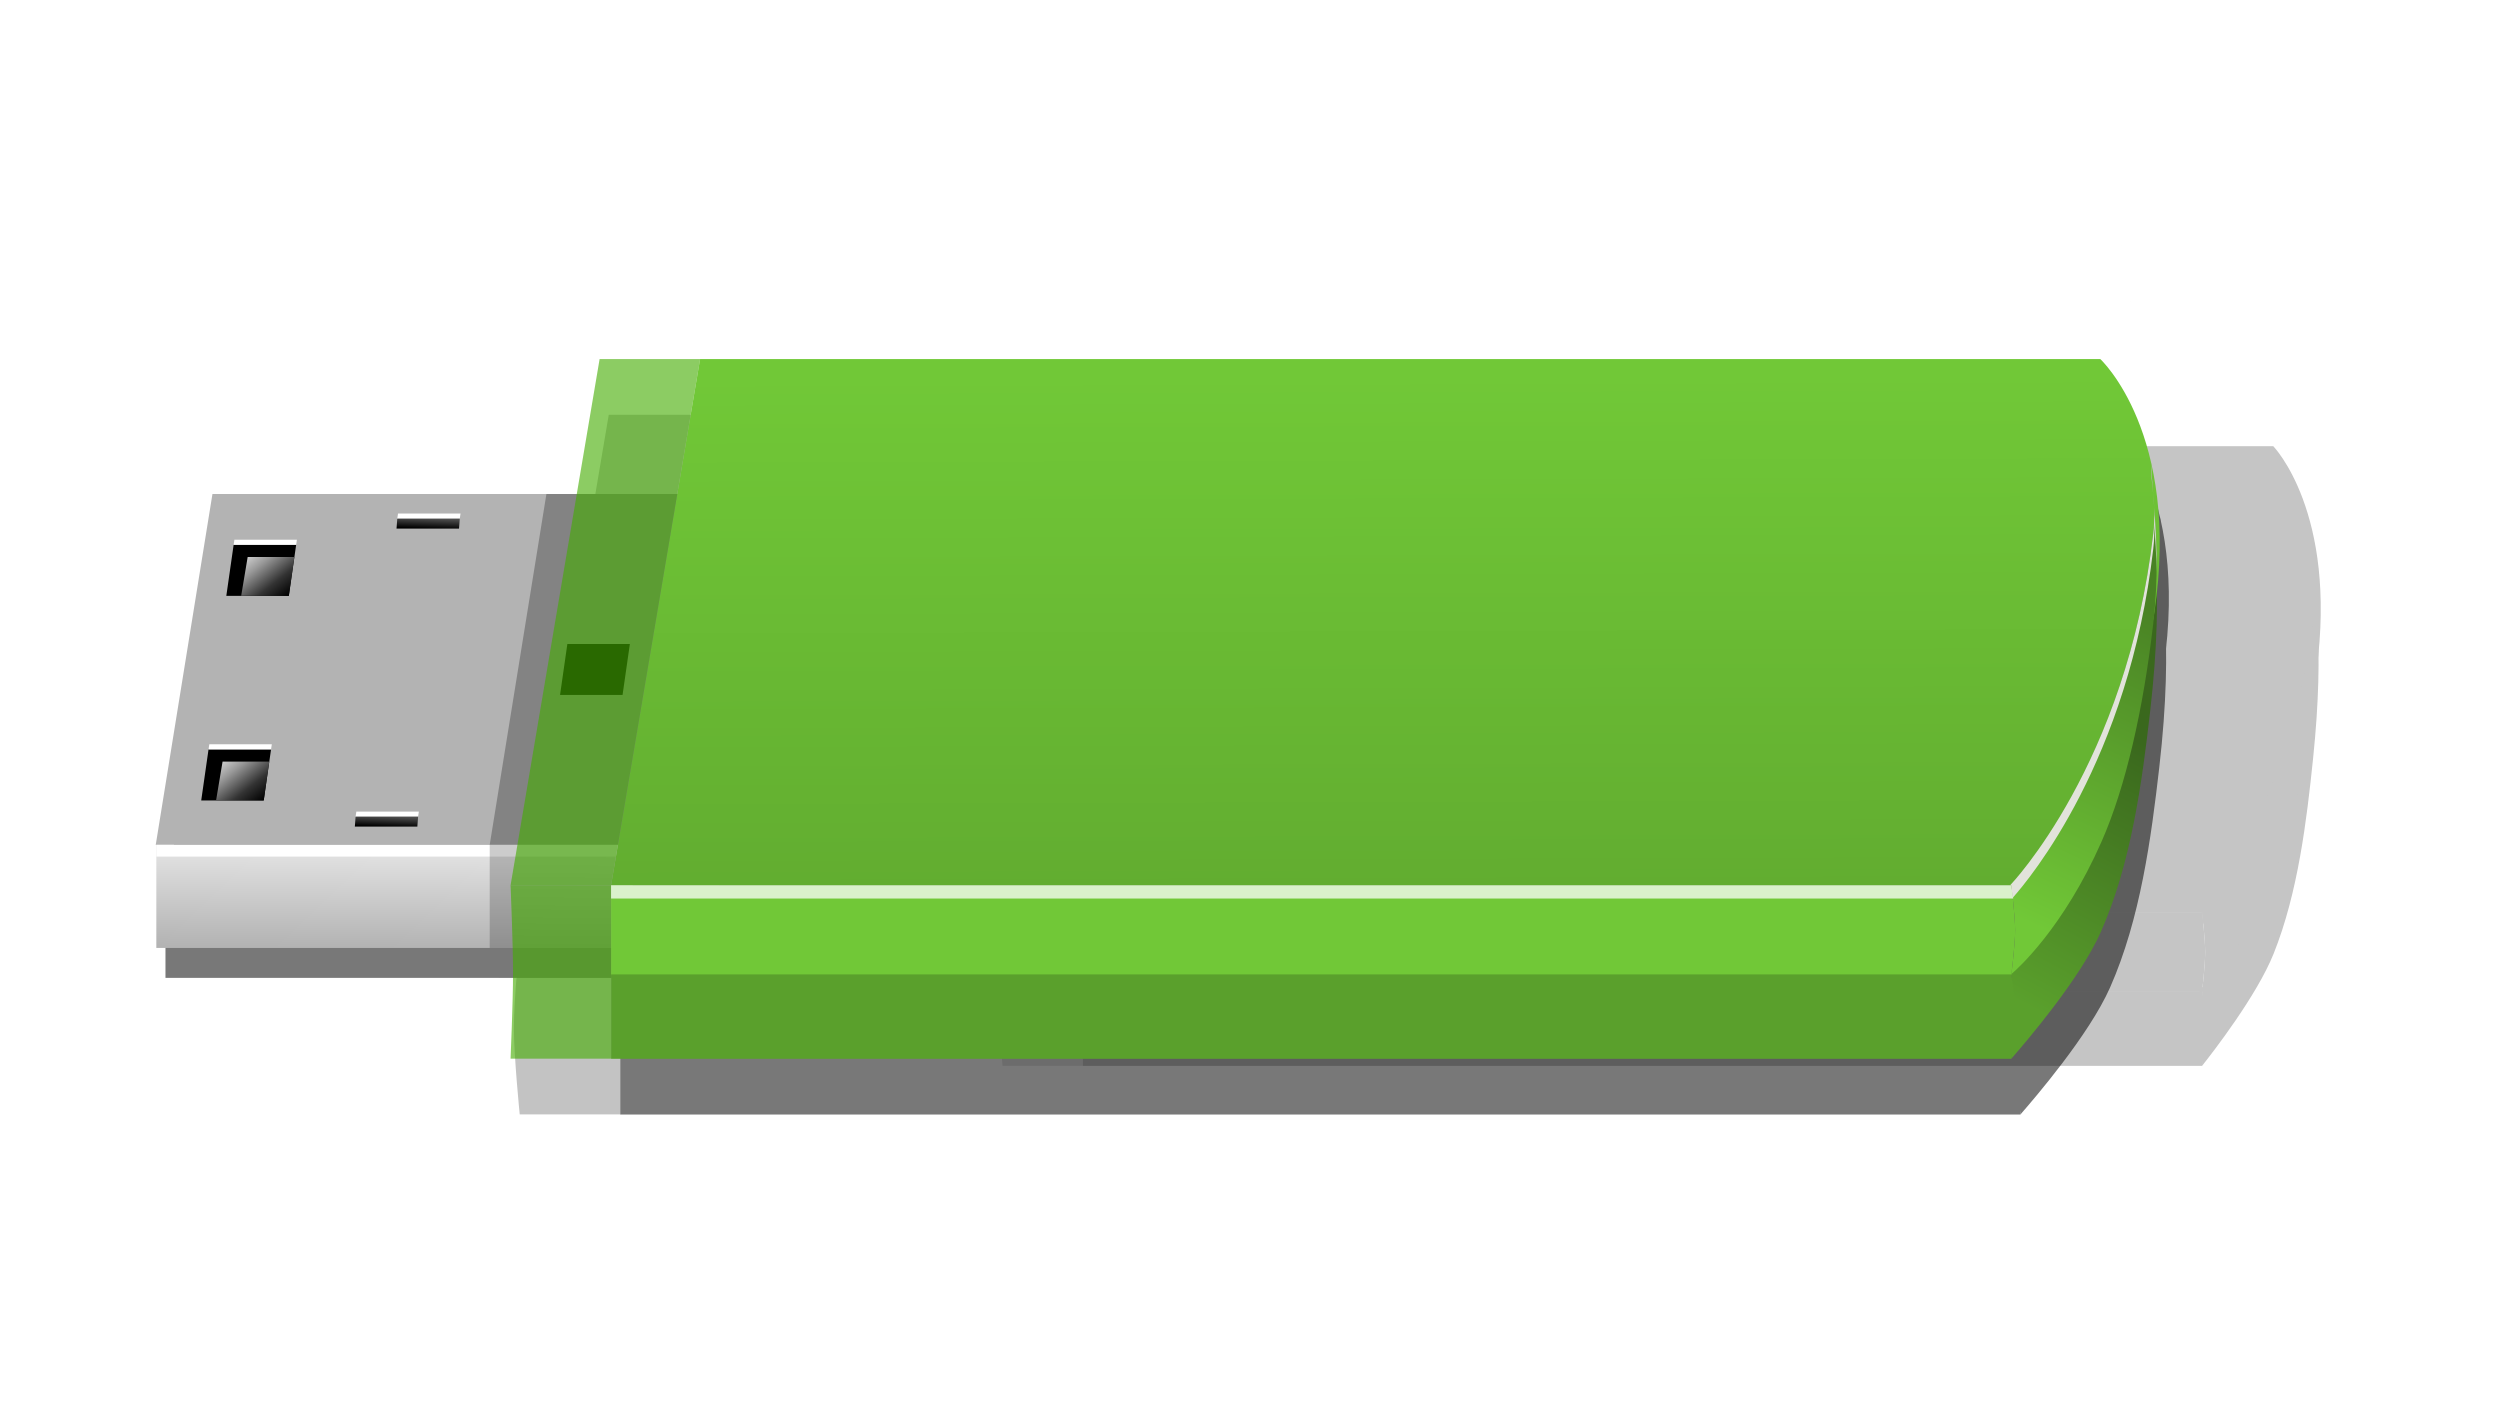<?xml version="1.0" encoding="UTF-8" standalone="no"?>
<svg
   xmlns:dc="http://purl.org/dc/elements/1.1/"
   xmlns:cc="http://creativecommons.org/ns#"
   xmlns:rdf="http://www.w3.org/1999/02/22-rdf-syntax-ns#"
   xmlns:svg="http://www.w3.org/2000/svg"
   xmlns="http://www.w3.org/2000/svg"
   xmlns:xlink="http://www.w3.org/1999/xlink"
   xmlns:sodipodi="http://sodipodi.sourceforge.net/DTD/sodipodi-0.dtd"
   xmlns:inkscape="http://www.inkscape.org/namespaces/inkscape"
   width="1920"
   height="1080"
   viewBox="0 0 508 285.75"
   version="1.1"
   id="svg8"
   inkscape:version="1.0.2-2 (e86c870879, 2021-01-15)"
   sodipodi:docname="accesories-usb.svg">
  <defs
     id="defs2">
    <linearGradient
       inkscape:collect="always"
       id="linearGradient10489">
      <stop
         style="stop-color:#62ad30;stop-opacity:1"
         offset="0"
         id="stop10485" />
      <stop
         style="stop-color:#71c837;stop-opacity:1"
         offset="1"
         id="stop10487" />
    </linearGradient>
    <linearGradient
       inkscape:collect="always"
       id="linearGradient10473">
      <stop
         style="stop-color:#5aa02c;stop-opacity:1"
         offset="0"
         id="stop10469" />
      <stop
         style="stop-color:#3a681d;stop-opacity:1"
         offset="1"
         id="stop10471" />
    </linearGradient>
    <linearGradient
       inkscape:collect="always"
       id="linearGradient10453">
      <stop
         style="stop-color:#71c837;stop-opacity:1"
         offset="0"
         id="stop10449" />
      <stop
         style="stop-color:#498224;stop-opacity:1"
         offset="1"
         id="stop10451" />
    </linearGradient>
    <linearGradient
       inkscape:collect="always"
       id="linearGradient1498">
      <stop
         style="stop-color:#000000;stop-opacity:1;"
         offset="0"
         id="stop1494" />
      <stop
         style="stop-color:#4d4d4d;stop-opacity:1"
         offset="1"
         id="stop1496" />
    </linearGradient>
    <linearGradient
       inkscape:collect="always"
       id="linearGradient1468">
      <stop
         style="stop-color:#b3b3b3;stop-opacity:1"
         offset="0"
         id="stop1464" />
      <stop
         style="stop-color:#e6e6e6;stop-opacity:1"
         offset="1"
         id="stop1466" />
    </linearGradient>
    <linearGradient
       inkscape:collect="always"
       id="linearGradient1417">
      <stop
         style="stop-color:#cccccc;stop-opacity:1"
         offset="0"
         id="stop1413" />
      <stop
         style="stop-color:#999999;stop-opacity:1"
         offset="0.249"
         id="stop1429" />
      <stop
         style="stop-color:#333333;stop-opacity:1"
         offset="0.662"
         id="stop1431" />
      <stop
         style="stop-color:#000000;stop-opacity:1"
         offset="1"
         id="stop1415" />
    </linearGradient>
    <linearGradient
       inkscape:collect="always"
       xlink:href="#linearGradient1498"
       id="linearGradient10373"
       gradientUnits="userSpaceOnUse"
       gradientTransform="matrix(0.28,0,0,0.28,174.41,140.983)"
       x1="156.026"
       y1="124.12"
       x2="156.157"
       y2="120.681" />
    <linearGradient
       inkscape:collect="always"
       xlink:href="#linearGradient1498"
       id="linearGradient10375"
       gradientUnits="userSpaceOnUse"
       gradientTransform="matrix(0.28,0,0,0.28,170.295,169.973)"
       x1="156.026"
       y1="124.12"
       x2="156.157"
       y2="120.681" />
    <linearGradient
       inkscape:collect="always"
       xlink:href="#linearGradient1417"
       id="linearGradient10377"
       gradientUnits="userSpaceOnUse"
       gradientTransform="matrix(1.478,0,-0.214,1.259,-49.154,-12.781)"
       x1="99.626"
       y1="37.181"
       x2="110.988"
       y2="47.889" />
    <linearGradient
       inkscape:collect="always"
       xlink:href="#linearGradient1417"
       id="linearGradient10379"
       gradientUnits="userSpaceOnUse"
       gradientTransform="matrix(1.478,0,-0.214,1.259,-49.154,-12.781)"
       x1="99.626"
       y1="37.181"
       x2="110.988"
       y2="47.889" />
    <linearGradient
       inkscape:collect="always"
       xlink:href="#linearGradient1468"
       id="linearGradient10381"
       gradientUnits="userSpaceOnUse"
       gradientTransform="matrix(0.342,0,0,0.373,172.832,154.449)"
       x1="109.737"
       y1="166.226"
       x2="109.945"
       y2="139.386" />
    <linearGradient
       inkscape:collect="always"
       xlink:href="#linearGradient10453"
       id="linearGradient10455"
       x1="1560.053"
       y1="825.838"
       x2="1611.317"
       y2="712.479"
       gradientUnits="userSpaceOnUse"
       gradientTransform="matrix(0.265,0,0,0.265,16.623,-44.448)" />
    <linearGradient
       inkscape:collect="always"
       xlink:href="#linearGradient10473"
       id="linearGradient10475"
       x1="413.719"
       y1="227.139"
       x2="426.722"
       y2="202.386"
       gradientUnits="userSpaceOnUse"
       gradientTransform="translate(16.623,-44.448)" />
    <linearGradient
       inkscape:collect="always"
       xlink:href="#linearGradient10489"
       id="linearGradient10491"
       x1="345.011"
       y1="215.505"
       x2="344.861"
       y2="165.678"
       gradientUnits="userSpaceOnUse"
       gradientTransform="translate(16.623,-44.448)" />
    <filter
       inkscape:collect="always"
       style="color-interpolation-filters:sRGB"
       id="filter10661"
       x="-0.011"
       width="1.021"
       y="-0.027"
       height="1.054">
      <feGaussianBlur
         inkscape:collect="always"
         stdDeviation="0.883"
         id="feGaussianBlur10663" />
    </filter>
    <filter
       inkscape:collect="always"
       style="color-interpolation-filters:sRGB"
       id="filter10831"
       x="-0.027"
       width="1.054"
       y="-0.067"
       height="1.134">
      <feGaussianBlur
         inkscape:collect="always"
         stdDeviation="2.213"
         id="feGaussianBlur10833" />
    </filter>
  </defs>
  <sodipodi:namedview
     id="base"
     pagecolor="#ffffff"
     bordercolor="#666666"
     borderopacity="1.0"
     inkscape:pageopacity="0.0"
     inkscape:pageshadow="2"
     inkscape:zoom="1.4643678"
     inkscape:cx="501.57042"
     inkscape:cy="584.55886"
     inkscape:document-units="mm"
     inkscape:current-layer="layer1"
     inkscape:document-rotation="0"
     showgrid="false"
     inkscape:window-width="1920"
     inkscape:window-height="1017"
     inkscape:window-x="1077"
     inkscape:window-y="817"
     inkscape:window-maximized="1"
     units="px"
     inkscape:showpageshadow="false"
     inkscape:snap-bbox="true"
     inkscape:bbox-paths="true"
     inkscape:bbox-nodes="true"
     inkscape:snap-bbox-edge-midpoints="true"
     inkscape:snap-bbox-midpoints="true"
     inkscape:object-paths="true"
     inkscape:snap-intersection-paths="true"
     inkscape:snap-smooth-nodes="true"
     inkscape:snap-midpoints="true"
     inkscape:snap-object-midpoints="true"
     inkscape:snap-global="false" />
  <g
     inkscape:label="Layer 1"
     inkscape:groupmode="layer"
     id="layer1">
    <g
       id="g10721"
       style="opacity:0.255;fill:#1a1a1a;stroke-width:0.573;filter:url(#filter10831)"
       transform="matrix(1.645,0,0,1.85,-257.571,-130.696)">
      <path
         id="path10665"
         style="opacity:1;fill:#1a1a1a;fill-opacity:1;stroke-width:0.152"
         d="m 442.437,135.384 c -0.041,0.406 -0.085,0.814 -0.133,1.229 0.048,-0.414 0.092,-0.823 0.133,-1.228 -7e-5,-4.5e-4 0,-8.9e-4 0,-0.001 z m 0.405,3.667 c -0.11,2.021 -0.283,4.122 -0.537,6.303 -2.618,22.452 -14.131,34.23 -14.131,34.23 h 0.418 v 8.135 c 1.35,-1.524 6.771,-7.724 8.847,-12.34 3.005,-6.681 4.07,-14.609 4.866,-21.431 0.728,-6.244 0.804,-11.114 0.537,-14.898 z"
         sodipodi:nodetypes="ccccccscccasc" />
      <g
         id="g10703"
         transform="translate(54.184,-39.593)"
         style="fill:#1a1a1a;stroke-width:0.573">
        <path
           id="path10667"
           style="opacity:1;fill:#1a1a1a;fill-opacity:1;stroke-width:0.152"
           d="m 243.867,172.378 -5.6,34.128 h -47.067 l 5.6,-34.128 z" />
        <rect
           style="opacity:1;fill:#1a1a1a;fill-opacity:1;stroke:none;stroke-width:0.152"
           id="rect10669"
           width="47.009"
           height="7.516"
           x="191.259"
           y="206.506" />
        <g
           id="g10677"
           transform="matrix(0.28,0,0,0.28,175.023,168.973)"
           style="fill:#1a1a1a;stroke-width:2.047">
          <path
             id="path10671"
             style="opacity:1;fill:#1a1a1a;fill-opacity:1;stroke:none;stroke-width:0.545"
             transform="matrix(1,0,-0.144,0.99,0,0)"
             d="m 89.581,30.126 h 22.043 v 17.893 H 89.581 Z" />
          <path
             id="path10673"
             style="opacity:1;fill:#1a1a1a;fill-opacity:1;stroke:none;stroke-width:0.545"
             transform="matrix(1,0,-0.146,0.989,0,0)"
             d="M 89.652,28.339 H 111.695 V 30.137 H 89.652 Z" />
          <path
             id="path10675"
             style="opacity:1;fill:#1a1a1a;fill-opacity:1;stroke:none;stroke-width:0.542;stroke-opacity:1"
             d="m 90.197,34.036 h 16.473 l -1.962,13.483 H 87.91 Z"
             sodipodi:nodetypes="ccccc" />
        </g>
        <g
           id="g10685"
           transform="matrix(0.28,0,0,0.28,172.545,188.872)"
           style="fill:#1a1a1a;stroke-width:2.047">
          <path
             id="path10679"
             style="opacity:1;fill:#1a1a1a;fill-opacity:1;stroke:none;stroke-width:0.545"
             transform="matrix(1,0,-0.144,0.99,0,0)"
             d="m 89.581,30.126 h 22.043 v 17.893 H 89.581 Z" />
          <path
             id="path10681"
             style="opacity:1;fill:#1a1a1a;fill-opacity:1;stroke:none;stroke-width:0.545"
             transform="matrix(1,0,-0.146,0.989,0,0)"
             d="M 89.652,28.339 H 111.695 V 30.137 H 89.652 Z" />
          <path
             id="path10683"
             style="opacity:1;fill:#1a1a1a;fill-opacity:1;stroke:none;stroke-width:0.542;stroke-opacity:1"
             d="m 90.197,34.036 h 16.473 l -1.962,13.483 H 87.91 Z"
             sodipodi:nodetypes="ccccc" />
        </g>
        <path
           id="path10687"
           style="fill:#1a1a1a;fill-opacity:1;stroke:none;stroke-width:0.152"
           d="m 211.008,203.266 h 6.172 l -0.074,0.498 h -6.172 z" />
        <path
           id="path10689"
           style="fill:#1a1a1a;fill-opacity:1;stroke:none;stroke-width:0.152"
           d="m 210.934,203.764 h 6.172 l -0.074,0.963 h -6.172 z" />
        <path
           id="path10691"
           style="fill:#1a1a1a;fill-opacity:1;stroke:none;stroke-width:0.152"
           d="m 215.123,174.277 h 6.172 l -0.074,0.498 h -6.172 z" />
        <path
           id="path10693"
           style="fill:#1a1a1a;fill-opacity:1;stroke:none;stroke-width:0.152"
           d="m 215.049,174.775 h 6.172 l -0.074,0.963 h -6.172 z" />
        <path
           id="path10695"
           style="fill:#1a1a1a;fill-opacity:1;stroke:none;stroke-width:0.152"
           d="m 231.843,186.963 h 6.172 l -0.722,4.958 h -6.172 z" />
        <path
           id="path10697"
           style="opacity:0.268;fill:#1a1a1a;fill-opacity:1;stroke-width:0.152"
           d="m 229.774,172.378 -5.6,34.128 H 238.267 l 5.6,-34.128 z" />
        <rect
           style="opacity:1;fill:#1a1a1a;fill-opacity:1;stroke:none;stroke-width:0.152"
           id="rect10699"
           width="47.009"
           height="1.138"
           x="191.259"
           y="206.506" />
        <path
           id="path10701"
           style="opacity:0.2;fill:#1a1a1a;fill-opacity:1;stroke:none;stroke-width:0.152"
           d="m 224.175,206.506 v 7.515 H 238.267 v -7.515 z" />
      </g>
      <path
         id="path10705"
         style="opacity:1;fill:#1a1a1a;fill-opacity:1;stroke-width:0.152"
         d="m 299.134,119.656 -8.79,51.187 h 138.249 c 0,0 11.513,-9.134 14.131,-26.545 2.618,-17.411 -5.34,-24.642 -5.34,-24.642 z"
         sodipodi:nodetypes="cccscc" />
      <path
         id="path10707"
         style="opacity:1;fill:#1a1a1a;fill-opacity:1;stroke-width:0.152"
         d="m 439.505,108.643 -0.003,5.2e-4 c 0.005,0.011 0.01,0.022 0.015,0.033 -0.002,-0.004 -0.013,-0.033 -0.013,-0.033 z m 2.878,21.004 c -0.006,1.194 0.12,2.129 0.221,3.094 -0.08,-1.022 -0.16,-2.044 -0.221,-3.094 z m 0.221,3.094 c 0.035,0.448 0.068,0.9 0.102,1.349 -0.021,-0.47 -0.057,-0.917 -0.102,-1.349 z m 0.102,1.349 c 0.033,0.733 0.024,1.536 -0.091,2.522 -2.618,22.452 -14.131,34.23 -14.131,34.23 h 0.108 c 0,0 0.383,2.908 0.383,4.371 0,1.383 -0.333,3.982 -0.37,4.267 0.609,-0.512 5.158,-4.509 8.907,-12.895 2.39,-5.345 4.126,-12.865 5.102,-21.232 0.52,-4.462 0.343,-7.914 0.091,-11.263 z" />
      <path
         id="path10709"
         style="opacity:0.445;fill:#1a1a1a;fill-opacity:1;stroke-width:0.152"
         d="m 289.211,119.656 -8.791,51.187 h 9.923 l 8.791,-51.187 z" />
      <path
         id="path10711"
         style="opacity:0.445;fill:#1a1a1a;fill-opacity:1;stroke:none;stroke-width:0.152"
         d="m 280.42,170.843 h 9.923 v 16.867 h -9.923 c 0,0 -0.575,-5.616 -0.575,-8.434 0,-2.818 0.575,-8.434 0.575,-8.434 z"
         sodipodi:nodetypes="ccccsc" />
      <path
         id="path10713"
         style="opacity:1;fill:#1a1a1a;fill-opacity:1;stroke:none;stroke-width:0.152"
         d="m 290.343,170.843 h 138.249 c 0,0 0.383,2.908 0.383,4.371 0,1.462 -0.383,4.371 -0.383,4.371 H 290.343 Z"
         sodipodi:nodetypes="ccsccc" />
      <path
         id="path10715"
         style="opacity:1;fill:#1a1a1a;fill-opacity:1;stroke:none;stroke-width:0.152"
         d="m 290.343,179.511 h 138.249 c 0,0 0.422,2.729 0.422,4.104 0,1.375 -0.422,4.104 -0.422,4.104 h -138.249 z"
         sodipodi:nodetypes="ccsccc" />
      <path
         id="path10717"
         style="opacity:0.742;fill:#1a1a1a;stroke-width:0.152"
         d="m 290.343,170.843 v 1.286 h 138.442 c -0.096,-0.714 -0.193,-1.286 -0.193,-1.286 z" />
      <path
         id="path10719"
         style="opacity:1;fill:#1a1a1a;fill-opacity:1;stroke-width:0.152"
         d="m 439.505,108.643 -0.003,5.2e-4 c 0.005,0.011 0.01,0.022 0.015,0.033 -0.002,-0.004 -0.013,-0.033 -0.013,-0.033 z m 2.878,21.004 c -0.006,1.194 0.12,2.129 0.221,3.094 -0.08,-1.022 -0.16,-2.044 -0.221,-3.094 z m 0.221,3.094 c 0.035,0.448 0.068,0.9 0.102,1.349 -0.021,-0.47 -0.057,-0.917 -0.102,-1.349 z m 0.102,1.349 c 0.02,0.44 0.02,0.912 -0.004,1.427 10e-4,0.022 0.003,0.042 0.004,0.064 0.115,1.534 0.211,3.094 0.236,4.758 0.032,-2.242 -0.087,-4.266 -0.236,-6.249 z m 0,1.491 c -10e-4,-0.019 -0.003,-0.038 -0.004,-0.057 -0.016,0.341 -0.042,0.697 -0.087,1.088 -2.618,22.452 -14.131,34.23 -14.131,34.23 h 0.108 c 0,0 0.068,0.54 0.144,1.216 1.627,-1.79 11.479,-13.372 13.879,-33.956 0.115,-0.986 0.124,-1.789 0.091,-2.522 z" />
    </g>
    <g
       id="g10579"
       transform="matrix(2.058,0,0,2.089,-471.497,-165.679)"
       style="opacity:0.529;fill:#000000;stroke-width:0.482;filter:url(#filter10661)">
      <path
         id="path10523"
         style="opacity:1;fill:#000000;fill-opacity:1;stroke-width:0.128"
         d="m 442.437,135.384 c -0.041,0.406 -0.085,0.814 -0.133,1.229 0.048,-0.414 0.092,-0.823 0.133,-1.228 -7e-5,-4.5e-4 0,-8.9e-4 0,-0.001 z m 0.405,3.667 c -0.11,2.021 -0.283,4.122 -0.537,6.303 -2.618,22.452 -14.131,34.23 -14.131,34.23 h 0.418 v 8.135 c 1.35,-1.524 6.771,-7.724 8.847,-12.34 3.005,-6.681 4.07,-14.609 4.866,-21.431 0.728,-6.244 0.804,-11.114 0.537,-14.898 z"
         sodipodi:nodetypes="ccccccscccasc" />
      <g
         id="g10561"
         transform="translate(54.184,-39.593)"
         style="fill:#000000;stroke-width:0.482">
        <path
           id="path10525"
           style="opacity:1;fill:#000000;fill-opacity:1;stroke-width:0.128"
           d="m 243.867,172.378 -5.6,34.128 h -47.067 l 5.6,-34.128 z" />
        <rect
           style="opacity:1;fill:#000000;fill-opacity:1;stroke:none;stroke-width:0.128"
           id="rect10527"
           width="47.009"
           height="7.516"
           x="191.259"
           y="206.506" />
        <g
           id="g10535"
           transform="matrix(0.28,0,0,0.28,175.023,168.973)"
           style="fill:#000000;stroke-width:1.722">
          <path
             id="path10529"
             style="opacity:1;fill:#000000;fill-opacity:1;stroke:none;stroke-width:0.459"
             transform="matrix(1,0,-0.144,0.99,0,0)"
             d="m 89.581,30.126 h 22.043 v 17.893 H 89.581 Z" />
          <path
             id="path10531"
             style="opacity:1;fill:#000000;fill-opacity:1;stroke:none;stroke-width:0.459"
             transform="matrix(1,0,-0.146,0.989,0,0)"
             d="M 89.652,28.339 H 111.695 V 30.137 H 89.652 Z" />
          <path
             id="path10533"
             style="opacity:1;fill:#000000;fill-opacity:1;stroke:none;stroke-width:0.456;stroke-opacity:1"
             d="m 90.197,34.036 h 16.473 l -1.962,13.483 H 87.91 Z"
             sodipodi:nodetypes="ccccc" />
        </g>
        <g
           id="g10543"
           transform="matrix(0.28,0,0,0.28,172.545,188.872)"
           style="fill:#000000;stroke-width:1.722">
          <path
             id="path10537"
             style="opacity:1;fill:#000000;fill-opacity:1;stroke:none;stroke-width:0.459"
             transform="matrix(1,0,-0.144,0.99,0,0)"
             d="m 89.581,30.126 h 22.043 v 17.893 H 89.581 Z" />
          <path
             id="path10539"
             style="opacity:1;fill:#000000;fill-opacity:1;stroke:none;stroke-width:0.459"
             transform="matrix(1,0,-0.146,0.989,0,0)"
             d="M 89.652,28.339 H 111.695 V 30.137 H 89.652 Z" />
          <path
             id="path10541"
             style="opacity:1;fill:#000000;fill-opacity:1;stroke:none;stroke-width:0.456;stroke-opacity:1"
             d="m 90.197,34.036 h 16.473 l -1.962,13.483 H 87.91 Z"
             sodipodi:nodetypes="ccccc" />
        </g>
        <path
           id="path10545"
           style="fill:#000000;fill-opacity:1;stroke:none;stroke-width:0.128"
           d="m 211.008,203.266 h 6.172 l -0.074,0.498 h -6.172 z" />
        <path
           id="path10547"
           style="fill:#000000;fill-opacity:1;stroke:none;stroke-width:0.128"
           d="m 210.934,203.764 h 6.172 l -0.074,0.963 h -6.172 z" />
        <path
           id="path10549"
           style="fill:#000000;fill-opacity:1;stroke:none;stroke-width:0.128"
           d="m 215.123,174.277 h 6.172 l -0.074,0.498 h -6.172 z" />
        <path
           id="path10551"
           style="fill:#000000;fill-opacity:1;stroke:none;stroke-width:0.128"
           d="m 215.049,174.775 h 6.172 l -0.074,0.963 h -6.172 z" />
        <path
           id="path10553"
           style="fill:#000000;fill-opacity:1;stroke:none;stroke-width:0.128"
           d="m 231.843,186.963 h 6.172 l -0.722,4.958 h -6.172 z" />
        <path
           id="path10555"
           style="opacity:0.268;fill:#000000;fill-opacity:1;stroke-width:0.128"
           d="m 229.774,172.378 -5.6,34.128 H 238.267 l 5.6,-34.128 z" />
        <rect
           style="opacity:1;fill:#000000;fill-opacity:1;stroke:none;stroke-width:0.128"
           id="rect10557"
           width="47.009"
           height="1.138"
           x="191.259"
           y="206.506" />
        <path
           id="path10559"
           style="opacity:0.2;fill:#000000;fill-opacity:1;stroke:none;stroke-width:0.128"
           d="m 224.175,206.506 v 7.515 H 238.267 v -7.515 z" />
      </g>
      <path
         id="path10563"
         style="opacity:1;fill:#000000;fill-opacity:1;stroke-width:0.128"
         d="m 299.134,119.656 -8.79,51.187 h 138.249 c 0,0 11.513,-9.134 14.131,-26.545 2.618,-17.411 -5.34,-24.642 -5.34,-24.642 z"
         sodipodi:nodetypes="cccscc" />
      <path
         id="path10565"
         style="opacity:1;fill:#000000;fill-opacity:1;stroke-width:0.128"
         d="m 439.505,108.643 -0.003,5.2e-4 c 0.005,0.011 0.01,0.022 0.015,0.033 -0.002,-0.004 -0.013,-0.033 -0.013,-0.033 z m 2.878,21.004 c -0.006,1.194 0.12,2.129 0.221,3.094 -0.08,-1.022 -0.16,-2.044 -0.221,-3.094 z m 0.221,3.094 c 0.035,0.448 0.068,0.9 0.102,1.349 -0.021,-0.47 -0.057,-0.917 -0.102,-1.349 z m 0.102,1.349 c 0.033,0.733 0.024,1.536 -0.091,2.522 -2.618,22.452 -14.131,34.23 -14.131,34.23 h 0.108 c 0,0 0.383,2.908 0.383,4.371 0,1.383 -0.333,3.982 -0.37,4.267 0.609,-0.512 5.158,-4.509 8.907,-12.895 2.39,-5.345 4.126,-12.865 5.102,-21.232 0.52,-4.462 0.343,-7.914 0.091,-11.263 z" />
      <path
         id="path10567"
         style="opacity:0.445;fill:#000000;fill-opacity:1;stroke-width:0.128"
         d="m 289.211,119.656 -8.791,51.187 h 9.923 l 8.791,-51.187 z" />
      <path
         id="path10569"
         style="opacity:0.445;fill:#000000;fill-opacity:1;stroke:none;stroke-width:0.128"
         d="m 280.42,170.843 h 9.923 v 16.867 h -9.923 c 0,0 -0.575,-5.616 -0.575,-8.434 0,-2.818 0.575,-8.434 0.575,-8.434 z"
         sodipodi:nodetypes="ccccsc" />
      <path
         id="path10571"
         style="opacity:1;fill:#000000;fill-opacity:1;stroke:none;stroke-width:0.128"
         d="m 290.343,170.843 h 138.249 c 0,0 0.383,2.908 0.383,4.371 0,1.462 -0.383,4.371 -0.383,4.371 H 290.343 Z"
         sodipodi:nodetypes="ccsccc" />
      <path
         id="path10573"
         style="opacity:1;fill:#000000;fill-opacity:1;stroke:none;stroke-width:0.128"
         d="m 290.343,179.511 h 138.249 c 0,0 0.422,2.729 0.422,4.104 0,1.375 -0.422,4.104 -0.422,4.104 h -138.249 z"
         sodipodi:nodetypes="ccsccc" />
      <path
         id="path10575"
         style="opacity:0.742;fill:#000000;stroke-width:0.128"
         d="m 290.343,170.843 v 1.286 h 138.442 c -0.096,-0.714 -0.193,-1.286 -0.193,-1.286 z" />
      <path
         id="path10577"
         style="opacity:1;fill:#000000;fill-opacity:1;stroke-width:0.128"
         d="m 439.505,108.643 -0.003,5.2e-4 c 0.005,0.011 0.01,0.022 0.015,0.033 -0.002,-0.004 -0.013,-0.033 -0.013,-0.033 z m 2.878,21.004 c -0.006,1.194 0.12,2.129 0.221,3.094 -0.08,-1.022 -0.16,-2.044 -0.221,-3.094 z m 0.221,3.094 c 0.035,0.448 0.068,0.9 0.102,1.349 -0.021,-0.47 -0.057,-0.917 -0.102,-1.349 z m 0.102,1.349 c 0.02,0.44 0.02,0.912 -0.004,1.427 10e-4,0.022 0.003,0.042 0.004,0.064 0.115,1.534 0.211,3.094 0.236,4.758 0.032,-2.242 -0.087,-4.266 -0.236,-6.249 z m 0,1.491 c -10e-4,-0.019 -0.003,-0.038 -0.004,-0.057 -0.016,0.341 -0.042,0.697 -0.087,1.088 -2.618,22.452 -14.131,34.23 -14.131,34.23 h 0.108 c 0,0 0.068,0.54 0.144,1.216 1.627,-1.79 11.479,-13.372 13.879,-33.956 0.115,-0.986 0.124,-1.789 0.091,-2.522 z" />
    </g>
    <g
       id="g10521"
       transform="matrix(2.058,0,0,2.089,-473.356,-177.001)"
       style="stroke-width:0.482">
      <path
         id="path10331"
         style="opacity:1;fill:url(#linearGradient10475);fill-opacity:1;stroke-width:0.128"
         d="m 442.437,135.384 c -0.041,0.406 -0.085,0.814 -0.133,1.229 0.048,-0.414 0.092,-0.823 0.133,-1.228 -7e-5,-4.5e-4 0,-8.9e-4 0,-0.001 z m 0.405,3.667 c -0.11,2.021 -0.283,4.122 -0.537,6.303 -2.618,22.452 -14.131,34.23 -14.131,34.23 h 0.418 v 8.135 c 1.35,-1.524 6.771,-7.724 8.847,-12.34 3.005,-6.681 4.07,-14.609 4.866,-21.431 0.728,-6.244 0.804,-11.114 0.537,-14.898 z"
         sodipodi:nodetypes="ccccccscccasc" />
      <g
         id="g10444"
         transform="translate(54.184,-39.593)"
         style="stroke-width:0.482">
        <path
           id="path10333"
           style="opacity:1;fill:#b3b3b3;fill-opacity:1;stroke-width:0.128"
           d="m 243.867,172.378 -5.6,34.128 h -47.067 l 5.6,-34.128 z" />
        <rect
           style="opacity:1;fill:url(#linearGradient10381);fill-opacity:1;stroke:none;stroke-width:0.128"
           id="rect10335"
           width="47.009"
           height="10.024"
           x="191.259"
           y="206.506" />
        <g
           id="g10343"
           transform="matrix(0.28,0,0,0.28,175.023,168.973)"
           style="stroke-width:1.722">
          <path
             id="path10337"
             style="opacity:1;fill:#000000;fill-opacity:1;stroke:none;stroke-width:0.459"
             transform="matrix(1,0,-0.144,0.99,0,0)"
             d="m 89.581,30.126 h 22.043 v 17.893 H 89.581 Z" />
          <path
             id="path10339"
             style="opacity:1;fill:#ffffff;fill-opacity:1;stroke:none;stroke-width:0.459"
             transform="matrix(1,0,-0.146,0.989,0,0)"
             d="M 89.652,28.339 H 111.695 V 30.137 H 89.652 Z" />
          <path
             id="path10341"
             style="opacity:1;fill:url(#linearGradient10379);fill-opacity:1;stroke:none;stroke-width:0.456;stroke-opacity:1"
             d="m 90.197,34.036 h 16.473 l -1.962,13.483 H 87.91 Z"
             sodipodi:nodetypes="ccccc" />
        </g>
        <g
           id="g10351"
           transform="matrix(0.28,0,0,0.28,172.545,188.872)"
           style="stroke-width:1.722">
          <path
             id="path10345"
             style="opacity:1;fill:#000000;fill-opacity:1;stroke:none;stroke-width:0.459"
             transform="matrix(1,0,-0.144,0.99,0,0)"
             d="m 89.581,30.126 h 22.043 v 17.893 H 89.581 Z" />
          <path
             id="path10347"
             style="opacity:1;fill:#ffffff;fill-opacity:1;stroke:none;stroke-width:0.459"
             transform="matrix(1,0,-0.146,0.989,0,0)"
             d="M 89.652,28.339 H 111.695 V 30.137 H 89.652 Z" />
          <path
             id="path10349"
             style="opacity:1;fill:url(#linearGradient10377);fill-opacity:1;stroke:none;stroke-width:0.456;stroke-opacity:1"
             d="m 90.197,34.036 h 16.473 l -1.962,13.483 H 87.91 Z"
             sodipodi:nodetypes="ccccc" />
        </g>
        <path
           id="path10353"
           style="fill:#ffffff;fill-opacity:1;stroke:none;stroke-width:0.128"
           d="m 211.008,203.266 h 6.172 l -0.074,0.498 h -6.172 z" />
        <path
           id="path10355"
           style="fill:url(#linearGradient10375);fill-opacity:1;stroke:none;stroke-width:0.128"
           d="m 210.934,203.764 h 6.172 l -0.074,0.963 h -6.172 z" />
        <path
           id="path10357"
           style="fill:#ffffff;fill-opacity:1;stroke:none;stroke-width:0.128"
           d="m 215.123,174.277 h 6.172 l -0.074,0.498 h -6.172 z" />
        <path
           id="path10359"
           style="fill:url(#linearGradient10373);fill-opacity:1;stroke:none;stroke-width:0.128"
           d="m 215.049,174.775 h 6.172 l -0.074,0.963 h -6.172 z" />
        <path
           id="path10337-3"
           style="fill:#000000;fill-opacity:1;stroke:none;stroke-width:0.128"
           d="m 231.843,186.963 h 6.172 l -0.722,4.958 h -6.172 z" />
        <path
           id="path10411"
           style="opacity:0.268;fill:#000000;fill-opacity:1;stroke-width:0.128"
           d="m 229.774,172.378 -5.6,34.128 H 238.267 l 5.6,-34.128 z" />
        <rect
           style="opacity:1;fill:#ffffff;fill-opacity:1;stroke:none;stroke-width:0.128"
           id="rect10424"
           width="47.009"
           height="1.138"
           x="191.259"
           y="206.506" />
        <path
           id="rect10417"
           style="opacity:0.2;fill:#000000;fill-opacity:1;stroke:none;stroke-width:0.128"
           d="m 224.175,206.506 v 10.024 H 238.267 V 206.506 Z" />
      </g>
      <path
         id="path10363"
         style="opacity:1;fill:url(#linearGradient10491);fill-opacity:1;stroke-width:0.128"
         d="m 299.134,119.656 -8.79,51.187 h 138.249 c 0,0 11.513,-9.134 14.131,-26.545 2.618,-17.411 -5.34,-24.642 -5.34,-24.642 z"
         sodipodi:nodetypes="cccscc" />
      <path
         id="path10361"
         style="opacity:1;fill:url(#linearGradient10455);fill-opacity:1;stroke-width:0.128"
         d="m 439.505,108.643 -0.003,5.2e-4 c 0.005,0.011 0.01,0.022 0.015,0.033 -0.002,-0.004 -0.013,-0.033 -0.013,-0.033 z m 2.878,21.004 c -0.006,1.194 0.12,2.129 0.221,3.094 -0.08,-1.022 -0.16,-2.044 -0.221,-3.094 z m 0.221,3.094 c 0.035,0.448 0.068,0.9 0.102,1.349 -0.021,-0.47 -0.057,-0.917 -0.102,-1.349 z m 0.102,1.349 c 0.033,0.733 0.024,1.536 -0.091,2.522 -2.618,22.452 -14.131,34.23 -14.131,34.23 h 0.108 c 0,0 0.383,2.908 0.383,4.371 0,1.383 -0.333,3.982 -0.37,4.267 0.609,-0.512 5.158,-4.509 8.907,-12.895 2.39,-5.345 4.126,-12.865 5.102,-21.232 0.52,-4.462 0.343,-7.914 0.091,-11.263 z" />
      <path
         id="path10365"
         style="opacity:0.613;fill:#44ac00;fill-opacity:1;stroke-width:0.128"
         d="m 289.211,119.656 -8.791,51.187 h 9.923 l 8.791,-51.187 z" />
      <path
         id="rect10367"
         style="opacity:0.613;fill:#44ac00;fill-opacity:1;stroke:none;stroke-width:0.128"
         d="m 280.42,170.843 h 9.923 v 16.867 h -9.923 c 0,0 0.243,-5.529 0.243,-8.347 0,-2.818 -0.243,-8.52 -0.243,-8.52 z"
         sodipodi:nodetypes="ccccsc" />
      <path
         id="path10369"
         style="opacity:1;fill:#71c837;fill-opacity:1;stroke:none;stroke-width:0.128"
         d="m 290.343,170.843 h 138.249 c 0,0 0.383,2.908 0.383,4.371 0,1.462 -0.383,4.371 -0.383,4.371 H 290.343 Z"
         sodipodi:nodetypes="ccsccc" />
      <path
         id="path10371"
         style="opacity:1;fill:#5aa02c;fill-opacity:1;stroke:none;stroke-width:0.128"
         d="m 290.343,179.511 h 138.249 c 0,0 0.422,2.729 0.422,4.104 0,1.375 -0.422,4.104 -0.422,4.104 h -138.249 z"
         sodipodi:nodetypes="ccsccc" />
      <path
         id="rect10385"
         style="opacity:0.742;fill:#ffffff;stroke-width:0.128"
         d="m 290.343,170.843 v 1.286 h 138.442 c -0.096,-0.714 -0.193,-1.286 -0.193,-1.286 z" />
      <path
         id="path10457"
         style="opacity:1;fill:#e2e3db;fill-opacity:1;stroke-width:0.128"
         d="m 439.505,108.643 -0.003,5.2e-4 c 0.005,0.011 0.01,0.022 0.015,0.033 -0.002,-0.004 -0.013,-0.033 -0.013,-0.033 z m 2.878,21.004 c -0.006,1.194 0.12,2.129 0.221,3.094 -0.08,-1.022 -0.16,-2.044 -0.221,-3.094 z m 0.221,3.094 c 0.035,0.448 0.068,0.9 0.102,1.349 -0.021,-0.47 -0.057,-0.917 -0.102,-1.349 z m 0.102,1.349 c 0.02,0.44 0.02,0.912 -0.004,1.427 10e-4,0.022 0.003,0.042 0.004,0.064 0.115,1.534 0.211,3.094 0.236,4.758 0.032,-2.242 -0.087,-4.266 -0.236,-6.249 z m 0,1.491 c -10e-4,-0.019 -0.003,-0.038 -0.004,-0.057 -0.016,0.341 -0.042,0.697 -0.087,1.088 -2.618,22.452 -14.131,34.23 -14.131,34.23 h 0.108 c 0,0 0.068,0.54 0.144,1.216 1.627,-1.79 11.479,-13.372 13.879,-33.956 0.115,-0.986 0.124,-1.789 0.091,-2.522 z" />
    </g>
  </g>
</svg>
